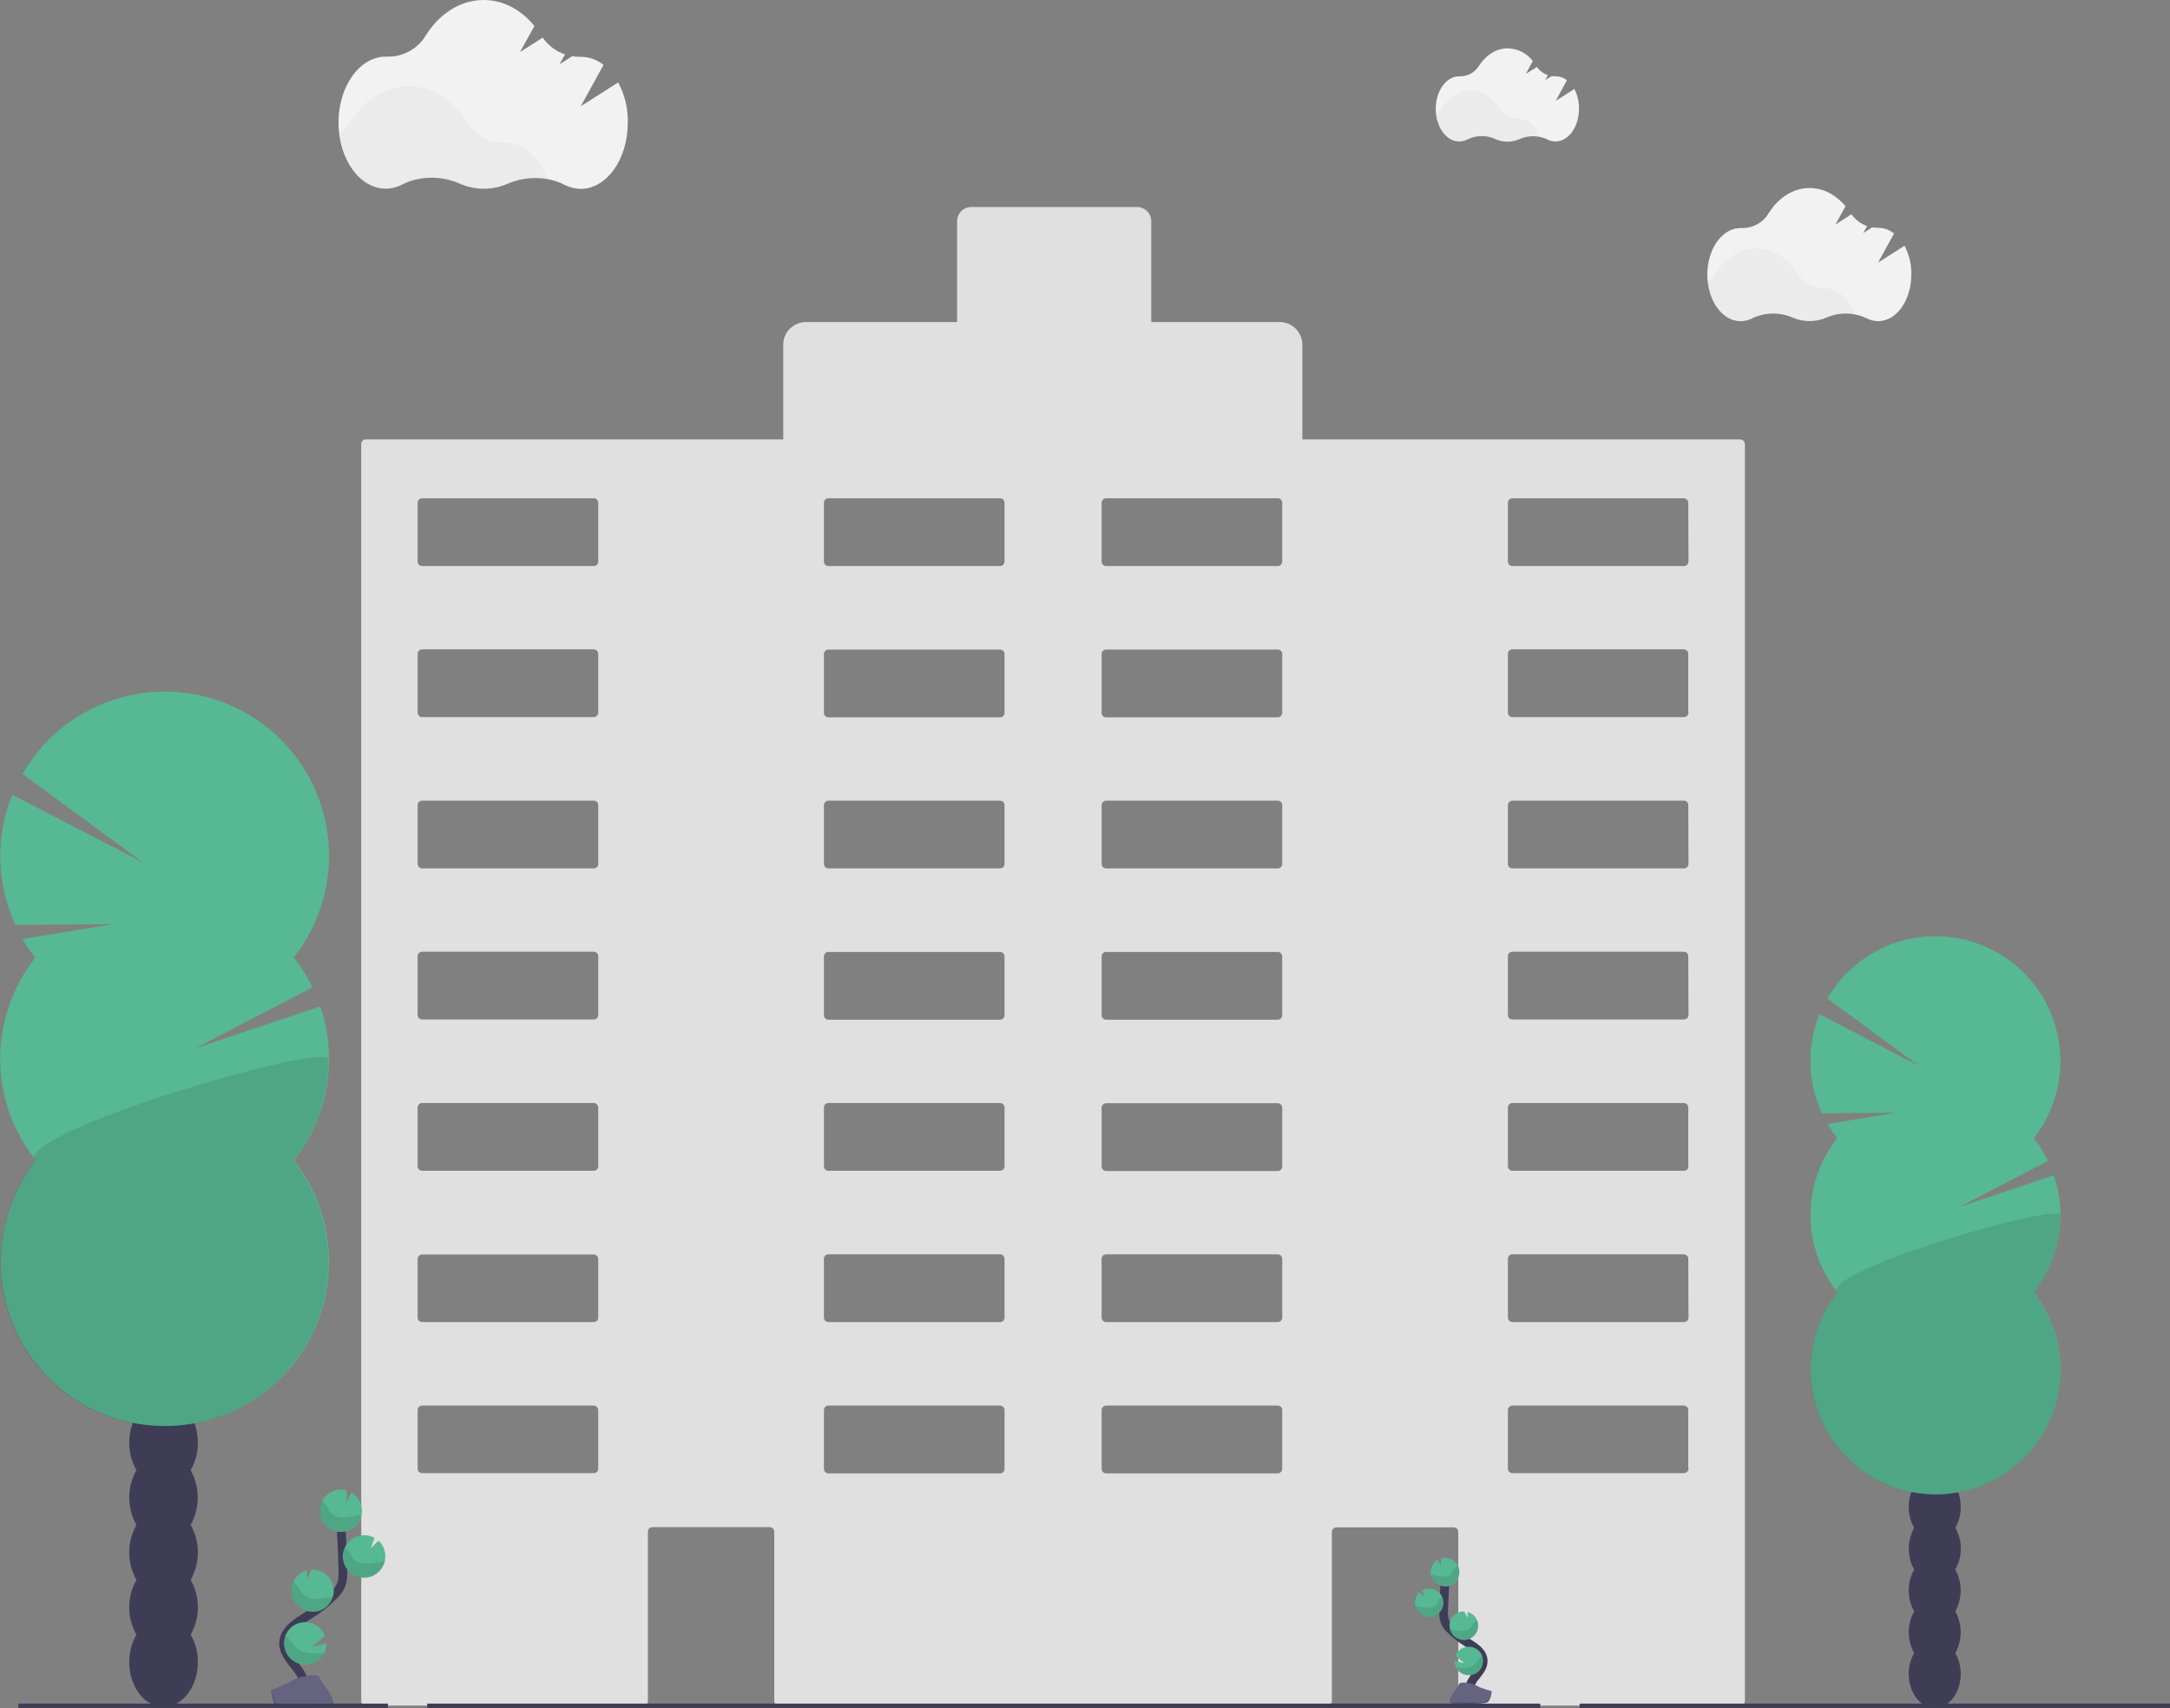 <?xml version="1.0" encoding="utf-8"?>
<!-- Generator: Adobe Illustrator 26.0.2, SVG Export Plug-In . SVG Version: 6.00 Build 0)  -->
<svg version="1.1" id="Layer_1" xmlns="http://www.w3.org/2000/svg" xmlns:xlink="http://www.w3.org/1999/xlink" x="0px" y="0px"
	 viewBox="0 0 992.4 781.3" style="enable-background:new 0 0 992.4 781.3;" xml:space="preserve">
<rect x="0" y="0" width="992.4" height="781.3" fill="#808080" stroke="none"/>
<style type="text/css">
	.st0{fill:#3F3D56;}
	.st1{fill:#57B894;}
	.st2{opacity:0.1;enable-background:new    ;}
	.st3{fill:#E0E0E0;}
	.st4{fill:#F2F2F2;}
	.st5{opacity:3.000000e-02;enable-background:new    ;}
	.st6{fill:none;stroke:#3F3D56;stroke-width:4;stroke-miterlimit:10;}
	.st7{fill:#656380;}
	.st8{opacity:0.2;enable-background:new    ;}
</style>
<path class="st0" d="M87.2,672.4c2.2-3.8,3.3-8.1,3.3-12.5c0-11.3-7-20.5-15.7-20.5s-15.7,9.2-15.7,20.5c0,4.4,1.1,8.7,3.3,12.5
	c-4.4,7.8-4.4,17.3,0,25.1c-4.4,7.8-4.4,17.3,0,25.1c-4.4,7.8-4.4,17.3,0,25.1c-2.2,3.8-3.3,8.1-3.3,12.5c0,11.3,7,20.5,15.7,20.5
	s15.7-9.2,15.7-20.5c0-4.4-1.1-8.7-3.3-12.5c4.4-7.8,4.4-17.3,0-25.1c4.4-7.8,4.4-17.3,0-25.1C91.5,689.7,91.5,680.2,87.2,672.4
	L87.2,672.4z"/>
<ellipse class="st0" cx="74.7" cy="634.8" rx="15.7" ry="20.5"/>
<ellipse class="st0" cx="74.7" cy="609.7" rx="15.7" ry="20.5"/>
<path class="st1" d="M16.1,438.1c-2.1-2.7-4.1-5.6-5.8-8.6l41.2-6.8l-44.5,0.3c-8.6-18.8-9.2-40.3-1.4-59.5l59.8,31l-55.1-40.5
	c20.7-36,66.6-48.3,102.5-27.7c36,20.7,48.3,66.6,27.7,102.5c-1.8,3.2-3.9,6.3-6.2,9.1c3.3,4.2,6.2,8.8,8.6,13.7l-53.4,27.8l57-19.1
	c8.1,24,3.6,50.6-12.1,70.5c25.6,32.6,20,79.8-12.6,105.4c-32.6,25.6-79.8,20-105.4-12.6c-21.4-27.2-21.4-65.6,0-92.9
	C-5.3,503.7-5.3,465.3,16.1,438.1L16.1,438.1z"/>
<path class="st2" d="M150.2,484.5c0,16.8-5.6,33.2-16.1,46.4c25.6,32.6,20,79.8-12.6,105.4C89,662,41.8,656.4,16.1,623.8
	c-21.4-27.2-21.4-65.6,0-92.9C6,518.2,150.2,476.1,150.2,484.5z"/>
<path class="st0" d="M894.2,698.8c1.7-2.9,2.5-6.2,2.5-9.5c0-8.6-5.3-15.6-11.9-15.6s-11.9,7-11.9,15.6c0,3.3,0.8,6.6,2.5,9.5
	c-3.3,5.9-3.3,13.2,0,19.1c-3.3,5.9-3.3,13.2,0,19.1c-3.3,5.9-3.3,13.1,0,19.1c-1.7,2.9-2.5,6.2-2.5,9.5c0,8.6,5.3,15.6,11.9,15.6
	s11.9-7,11.9-15.6c0-3.3-0.8-6.6-2.5-9.5c3.3-5.9,3.3-13.1,0-19.1c3.3-5.9,3.3-13.2,0-19.1C897.6,711.9,897.6,704.7,894.2,698.8z"/>
<ellipse class="st0" cx="884.8" cy="670.2" rx="11.9" ry="15.6"/>
<ellipse class="st0" cx="884.8" cy="651.1" rx="11.9" ry="15.6"/>
<path class="st1" d="M840.2,520.6c-1.6-2.1-3.1-4.3-4.4-6.5l31.3-5.2l-33.9,0.3c-6.6-14.3-7-30.7-1.1-45.3l45.5,23.6l-41.9-30.8
	c15.8-27.3,50.8-36.6,78.1-20.8c27.3,15.8,36.6,50.8,20.8,78.1c-1.3,2.3-2.8,4.5-4.5,6.6c2.5,3.2,4.7,6.7,6.5,10.4l-40.7,21.1
	l43.4-14.6c6.2,18.3,2.7,38.5-9.2,53.6c19.5,24.8,15.2,60.7-9.6,80.2s-60.7,15.2-80.2-9.6c-16.3-20.7-16.3-49.9,0-70.6
	C823.9,570.5,823.9,541.3,840.2,520.6L840.2,520.6z"/>
<path class="st2" d="M942.2,555.9c0,12.8-4.3,25.3-12.2,35.3c19.5,24.8,15.2,60.7-9.6,80.2s-60.7,15.2-80.2-9.6
	c-16.3-20.7-16.3-49.9,0-70.6C832.5,581.5,942.2,549.5,942.2,555.9z"/>
<path class="st3" d="M795.9,201H595.6v-43.3c0-5.7-4.6-10.4-10.3-10.4c0,0,0,0,0,0h-58.8v-46.1c0-3.6-2.9-6.5-6.5-6.5l0,0h-75.8
	c-3.6,0-6.5,2.9-6.5,6.5v46.1h-69.1c-5.7,0-10.4,4.6-10.4,10.3c0,0,0,0,0,0V201l0,0H167.3c-1.2,0-2.1,0.9-2.1,2.1V778
	c0,1.2,0.9,2.1,2.1,2.1h126.9c1.2,0,2.1-0.9,2.1-2.1v-77.4c0-1.2,0.9-2.1,2.1-2.1H352c1.2,0,2.1,0.9,2.1,2.1V778
	c0,1.2,0.9,2.1,2.1,2.1H607c1.2,0,2.1-1,2.1-2.1v-77.3c0-1.2,0.9-2.1,2.1-2.1h53.6c1.2,0,2.1,0.9,2.1,2.1V778c0,1.2,0.9,2.1,2.1,2.1
	h126.9c1.2,0,2.1-1,2.1-2.1V203.1C798,202,797,201,795.9,201z M273.6,671.7c0,1.2-0.9,2.1-2.1,2.1h-78.4c-1.2,0-2.1-0.9-2.1-2.1
	c0,0,0,0,0,0V645c0-1.2,0.9-2.1,2.1-2.1c0,0,0,0,0,0h78.4c1.2,0,2.1,1,2.1,2.1L273.6,671.7z M273.6,602.6c0,1.2-0.9,2.1-2.1,2.1
	h-78.4c-1.2,0-2.1-0.9-2.1-2.1c0,0,0,0,0,0v-26.7c0-1.2,0.9-2.1,2.1-2.1c0,0,0,0,0,0h78.4c1.2,0,2.1,1,2.1,2.1l0,0L273.6,602.6z
	 M273.6,533.4c0,1.2-0.9,2.1-2.1,2.1h-78.4c-1.2,0-2.1-0.9-2.1-2.1v-26.8c0-1.2,0.9-2.1,2.1-2.1c0,0,0,0,0,0h78.4
	c1.2,0,2.1,1,2.1,2.1L273.6,533.4z M273.6,464.2c0,1.2-0.9,2.1-2.1,2.1c0,0,0,0,0,0h-78.4c-1.2,0-2.1-0.9-2.1-2.1c0,0,0,0,0,0v-26.8
	c0-1.2,0.9-2.1,2.1-2.1c0,0,0,0,0,0h78.4c1.2,0,2.1,0.9,2.1,2.1c0,0,0,0,0,0L273.6,464.2z M273.6,395.1c0,1.2-0.9,2.1-2.1,2.1h-78.4
	c-1.2,0-2.1-0.9-2.1-2.1c0,0,0,0,0,0v-26.8c0-1.2,0.9-2.1,2.1-2.1c0,0,0,0,0,0h78.4c1.2,0,2.1,0.9,2.1,2.1L273.6,395.1z
	 M273.6,325.9c0,1.2-0.9,2.1-2.1,2.1h-78.4c-1.2,0-2.1-0.9-2.1-2.1c0,0,0,0,0,0v-26.8c0-1.2,0.9-2.1,2.1-2.1h78.4
	c1.2,0,2.1,1,2.1,2.1L273.6,325.9z M273.6,256.8c0,1.2-0.9,2.1-2.1,2.1h0h-78.4c-1.2,0-2.1-0.9-2.1-2.1c0,0,0,0,0,0V230
	c0-1.2,0.9-2.1,2.1-2.1c0,0,0,0,0,0h78.4c1.2,0,2.1,1,2.1,2.1v0L273.6,256.8z M459.4,671.8c0,1.2-0.9,2.1-2.1,2.1c0,0,0,0,0,0h-78.4
	c-1.2,0-2.1-0.9-2.1-2.1V645c0-1.2,0.9-2.1,2.1-2.1h78.4c1.2,0,2.1,0.9,2.1,2.1c0,0,0,0,0,0V671.8z M459.4,602.6
	c0,1.2-0.9,2.1-2.1,2.1c0,0,0,0,0,0h-78.4c-1.2,0-2.1-0.9-2.1-2.1v-26.8c0-1.2,0.9-2.1,2.1-2.1h78.4c1.2,0,2.1,0.9,2.1,2.1
	c0,0,0,0,0,0V602.6z M459.4,533.4c0,1.2-0.9,2.1-2.1,2.1h-78.4c-1.2,0-2.1-0.9-2.1-2.1v-26.8c0-1.2,0.9-2.1,2.1-2.1h78.4
	c1.2,0,2.1,0.9,2.1,2.1c0,0,0,0,0,0V533.4z M459.4,464.3c0,1.2-0.9,2.1-2.1,2.1c0,0,0,0,0,0h-78.4c-1.2,0-2.1-0.9-2.1-2.1
	c0,0,0,0,0,0v-26.8c0-1.2,0.9-2.1,2.1-2.1c0,0,0,0,0,0h78.4c1.2,0,2.1,0.9,2.1,2.1c0,0,0,0,0,0V464.3z M459.4,395.1
	c0,1.2-0.9,2.1-2.1,2.1c0,0,0,0,0,0h-78.4c-1.2,0-2.1-0.9-2.1-2.1v-26.8c0-1.2,1-2.1,2.1-2.1h78.4c1.2,0,2.1,0.9,2.1,2.1
	c0,0,0,0,0,0V395.1z M459.4,326c0,1.2-0.9,2.1-2.1,2.1c0,0,0,0,0,0h-78.4c-1.2,0-2.1-0.9-2.1-2.1v-26.8c0-1.2,0.9-2.1,2.1-2.1h78.4
	c1.2,0,2.1,0.9,2.1,2.1V326z M459.4,256.8c0,1.2-0.9,2.1-2.1,2.1c0,0,0,0,0,0h-78.4c-1.2,0-2.1-0.9-2.1-2.1V230
	c0-1.2,0.9-2.1,2.1-2.1h78.4c1.2,0,2.1,0.9,2.1,2.1c0,0,0,0,0,0V256.8z M586.4,671.8c0,1.2-1,2.1-2.1,2.1h0h-78.4
	c-1.2,0-2.1-0.9-2.1-2.1V645c0-1.2,0.9-2.1,2.1-2.1h78.4c1.2,0,2.1,0.9,2.1,2.1L586.4,671.8z M586.4,602.6c0,1.2-0.9,2.1-2.1,2.1
	c0,0,0,0,0,0h-78.4c-1.2,0-2.1-0.9-2.1-2.1v-26.8c0-1.2,0.9-2.1,2.1-2.1h78.4c1.2,0,2.1,0.9,2.1,2.1c0,0,0,0,0,0L586.4,602.6z
	 M586.4,533.5c0,1.2-0.9,2.1-2.1,2.1h-78.4c-1.2,0-2.1-0.9-2.1-2.1v-26.8c0-1.2,0.9-2.1,2.1-2.1h78.4c1.2,0,2.1,0.9,2.1,2.1
	L586.4,533.5z M586.4,464.3c0,1.2-0.9,2.1-2.1,2.1c0,0,0,0,0,0h-78.4c-1.2,0-2.1-0.9-2.1-2.1v-26.8c0-1.2,0.9-2.1,2.1-2.1h78.4
	c1.2,0,2.1,0.9,2.1,2.1c0,0,0,0,0,0L586.4,464.3z M586.4,395.1c0,1.2-0.9,2.1-2.1,2.1h-78.4c-1.2,0-2.1-0.9-2.1-2.1v-26.8
	c0-1.2,0.9-2.1,2.1-2.1h78.4c1.2,0,2.1,0.9,2.1,2.1v0L586.4,395.1z M586.4,326c0,1.2-1,2.1-2.1,2.1l0,0h-78.4
	c-1.2,0-2.1-0.9-2.1-2.1v-26.8c0-1.2,0.9-2.1,2.1-2.1h78.4c1.2,0,2.1,0.9,2.1,2.1L586.4,326z M586.4,256.8c0,1.2-0.9,2.1-2.1,2.1
	c0,0,0,0,0,0h-78.4c-1.2,0-2.1-0.9-2.1-2.1V230c0-1.2,0.9-2.1,2.1-2.1h78.4c1.2,0,2.1,0.9,2.1,2.1c0,0,0,0,0,0L586.4,256.8z
	 M772.2,671.7c0,1.2-1,2.1-2.1,2.1h-78.4c-1.2,0-2.1-0.9-2.1-2.1v0V645c0-1.2,0.9-2.1,2.1-2.1H770c1.2,0,2.1,0.9,2.1,2.1
	c0,0,0,0,0,0V671.7z M772.2,602.6c0,1.2-0.9,2.1-2.1,2.1h-78.4c-1.2,0-2.1-0.9-2.1-2.1c0,0,0,0,0,0v-26.8c0-1.2,0.9-2.1,2.1-2.1
	c0,0,0,0,0,0H770c1.2,0,2.1,0.9,2.1,2.1L772.2,602.6z M772.2,533.4c0,1.2-0.9,2.1-2.1,2.1h-78.4c-1.2,0-2.1-0.9-2.1-2.1v-26.8
	c0-1.2,0.9-2.1,2.1-2.1H770c1.2,0,2.1,0.9,2.1,2.1c0,0,0,0,0,0V533.4z M772.2,464.2c0,1.2-0.9,2.1-2.1,2.1c0,0,0,0,0,0h-78.4
	c-1.2,0-2.1-0.9-2.1-2.1c0,0,0,0,0,0v-26.8c0-1.2,0.9-2.1,2.1-2.1c0,0,0,0,0,0H770c1.2,0,2.1,0.9,2.1,2.1c0,0,0,0,0,0L772.2,464.2z
	 M772.2,395.1c0,1.2-0.9,2.1-2.1,2.1h-78.4c-1.2,0-2.1-0.9-2.1-2.1v-26.8c0-1.2,1-2.1,2.1-2.1l0,0H770c1.2,0,2.1,0.9,2.1,2.1
	L772.2,395.1z M772.2,325.9c0,1.2-1,2.1-2.1,2.1h-78.4c-1.2,0-2.1-0.9-2.1-2.1v0v-26.8c0-1.2,0.9-2.1,2.1-2.1H770
	c1.2,0,2.1,0.9,2.1,2.1c0,0,0,0,0,0V325.9z M772.2,256.8c0,1.2-0.9,2.1-2.1,2.1h-78.4c-1.2,0-2.1-0.9-2.1-2.1c0,0,0,0,0,0V230
	c0-1.2,0.9-2.1,2.1-2.1c0,0,0,0,0,0H770c1.2,0,2.1,0.9,2.1,2.1L772.2,256.8z"/>
<path class="st4" d="M282.7,37.7l-17.1,10.9l10.4-18.9c-2.9-2.4-6.6-3.7-10.4-3.7h-0.3c-1.2,0-2.4-0.1-3.6-0.3l-5.8,3.7l2.5-4.5
	c-4.1-1.4-7.7-4.1-10.2-7.7l-10.4,6.6l6.6-11.9C238.4,4.5,230.2,0,221.2,0c-10.8,0-20.4,6.4-26.6,16.4c-3.7,6.1-10.5,9.7-17.6,9.5
	h-0.6c-11.9,0-21.6,13.5-21.6,30.2s9.7,30.2,21.6,30.2c2.6,0,5.2-0.7,7.5-1.9c7.8-4,18-4.1,26.1-0.5c7.1,3.2,15.2,3.2,22.2,0.1
	c8.1-3.5,18.2-3.5,25.9,0.5c2.3,1.2,4.8,1.8,7.4,1.9c11.9,0,21.6-13.5,21.6-30.2C287.3,49.7,285.7,43.3,282.7,37.7z"/>
<path class="st5" d="M250.4,81.9c-6.2-1.2-12.7-0.5-18.5,2c-7.1,3.2-15.2,3.2-22.2,0c-8.1-3.6-18.4-3.5-26.1,0.5
	c-2.3,1.2-4.9,1.9-7.5,1.9c-10.6,0-19.4-10.7-21.2-24.8c2.1-1.5,3.9-3.5,5.3-5.7c6.2-10,15.8-16.4,26.6-16.4s20.3,6.3,26.5,16.2
	c3.8,6.1,10.4,9.8,17.6,9.7h0.3C239.5,65.3,246.8,72,250.4,81.9z"/>
<path class="st4" d="M871,112.4l-12.1,7.7l7.3-13.3c-2.1-1.7-4.6-2.6-7.3-2.6h-0.2c-0.8,0-1.7-0.1-2.5-0.2l-4.1,2.6l1.8-3.2
	c-2.9-1-5.4-2.9-7.2-5.4l-7.3,4.7l4.6-8.4c-4.3-5.1-10-8.3-16.4-8.3c-7.6,0-14.4,4.5-18.8,11.6c-2.6,4.3-7.4,6.9-12.4,6.7H796
	c-8.4,0-15.2,9.5-15.2,21.3s6.8,21.3,15.2,21.3c1.9,0,3.7-0.5,5.3-1.3c5.8-2.8,12.5-2.9,18.4-0.4c5,2.2,10.7,2.2,15.7,0
	c5.9-2.5,12.5-2.4,18.3,0.4c1.6,0.8,3.4,1.3,5.2,1.3c8.4,0,15.2-9.5,15.2-21.3C874.2,120.9,873.1,116.5,871,112.4z"/>
<path class="st5" d="M848.2,143.6c-4.4-0.8-8.9-0.3-13,1.4c-5,2.2-10.7,2.2-15.7,0c-5.9-2.6-12.6-2.5-18.4,0.4
	c-1.6,0.9-3.5,1.3-5.3,1.3c-7.5,0-13.7-7.5-15-17.5c1.5-1.1,2.8-2.4,3.7-4c4.4-7.1,11.2-11.6,18.8-11.6s14.3,4.5,18.7,11.5
	c2.7,4.3,7.4,6.9,12.4,6.8h0.2C840.6,131.9,845.7,136.6,848.2,143.6z"/>
<path class="st4" d="M720,40.7l-8.5,5.4l5.1-9.4c-1.5-1.2-3.3-1.8-5.1-1.8h-0.1c-0.6,0-1.2,0-1.8-0.1l-2.9,1.8l1.2-2.2
	c-2-0.7-3.8-2-5-3.8l-5.1,3.2l3.2-5.9c-2.8-3.6-7-5.7-11.5-5.8c-5.3,0-10.1,3.2-13.2,8.1c-1.9,3-5.2,4.8-8.7,4.7h-0.3
	c-5.9,0-10.7,6.7-10.7,14.9s4.8,14.9,10.7,14.9c1.3,0,2.6-0.3,3.7-0.9c4.1-2,8.8-2.1,12.9-0.2c1.7,0.8,3.6,1.2,5.5,1.2
	c1.9,0,3.7-0.4,5.5-1.2c4.1-1.8,8.8-1.7,12.8,0.2c1.1,0.6,2.4,0.9,3.7,0.9c5.9,0,10.7-6.7,10.7-14.9C722.2,46.6,721.4,43.4,720,40.7
	z"/>
<path class="st5" d="M704,62.4c-3.1-0.6-6.3-0.2-9.1,1c-3.5,1.6-7.5,1.6-11,0c-4.1-1.8-8.8-1.7-12.9,0.2c-1.1,0.6-2.4,0.9-3.7,0.9
	c-5.2,0-9.6-5.3-10.5-12.2c1-0.8,1.9-1.7,2.6-2.8c3.1-4.9,7.8-8.1,13.2-8.1s10,3.1,13.1,8c1.9,3,5.2,4.8,8.7,4.8h0.1
	C698.7,54.2,702.3,57.6,704,62.4z"/>
<path class="st6" d="M138.6,774.7c2.1-3.8-0.3-8.5-3-11.9s-5.9-6.9-5.9-11.2c0.1-6.2,6.7-9.9,12-13.2c3.9-2.4,7.5-5.3,10.8-8.6
	c1.4-1.3,2.5-2.8,3.3-4.4c1.1-2.4,1.1-5.2,1-7.8c-0.2-8.9-0.7-17.7-1.3-26.6"/>
<path class="st1" d="M165.5,690.5c-0.2-3.3-2-6.3-4.8-7.9l-2.2,4.3l0.1-5.2c-5.1-1.5-10.5,1.4-12,6.6c-1.5,5.1,1.4,10.5,6.6,12
	c5.1,1.5,10.5-1.4,12-6.6C165.4,692.6,165.5,691.5,165.5,690.5z"/>
<path class="st1" d="M148.2,756.1c-2.4,4.8-8.3,6.6-13,4.2c-3.1-1.6-5.1-4.7-5.3-8.2c-0.1-1.3,0.2-2.7,0.6-3.9
	c1.9-5,7.5-7.5,12.5-5.6c2.6,1,4.6,3.1,5.6,5.7l-6.1,4.9l6.6-1.5C149.3,753.2,148.9,754.7,148.2,756.1z"/>
<path class="st1" d="M143.4,737.2c-5.3,0.2-9.9-3.9-10.1-9.2c0,0,0,0,0,0c-0.1-1.5,0.2-3,0.8-4.4c1.2-2.6,3.5-4.6,6.2-5.4v4l2.2-4.3
	l0,0c5.3-0.2,9.9,3.9,10.1,9.2c0,0,0,0,0,0c0.1,1.1-0.1,2.2-0.4,3.3C151,734.3,147.5,737.1,143.4,737.2z"/>
<path class="st1" d="M167,721.6c-5.3,0.3-9.9-3.8-10.2-9.2c-0.3-5.3,3.8-9.9,9.2-10.2c1.8-0.1,3.7,0.3,5.3,1.2l-1.7,4.7l3.5-3.4
	c1.9,1.7,3,4.1,3.1,6.7c0,0.9,0,1.8-0.2,2.7C174.9,718.3,171.3,721.4,167,721.6z"/>
<path class="st2" d="M164.2,693c-2.2,0.2-4.4,0.9-6.7,1.1s-4.7-0.4-6.1-2.1c-0.7-1-1.3-2.1-1.8-3.2c-0.6-1-1.5-1.7-2.4-2.3
	c-2.4,4.8-0.5,10.6,4.2,13c4.8,2.4,10.6,0.5,13-4.2c0.4-0.7,0.7-1.5,0.8-2.4C164.9,693,164.5,693,164.2,693z"/>
<path class="st2" d="M167,721.6c-5.4,0.2-9.9-3.9-10.1-9.2c-0.1-1.6,0.2-3.2,0.9-4.6c0.8,0.5,1.4,1.2,2,2c0.6,1.1,1.2,2.2,1.9,3.2
	c1.5,1.8,4.1,2.3,6.4,2.2s4.6-0.8,6.9-1c0.3,0,0.6,0,1-0.1C174.9,718.4,171.3,721.4,167,721.6z"/>
<path class="st2" d="M143.4,737.2c-5.3,0.2-9.9-3.9-10.1-9.2c0,0,0,0,0,0c-0.1-1.5,0.2-3,0.8-4.4c0.8,0.5,1.5,1.2,2.1,2
	c0.6,1.1,1.3,2.2,2.1,3.3c1.6,1.8,4.4,2.5,6.9,2.4s4.7-0.6,7.1-0.8C151,734.3,147.5,737,143.4,737.2z"/>
<path class="st2" d="M148.2,756.1c-2.4,4.8-8.3,6.6-13,4.2c-3.1-1.6-5.1-4.7-5.3-8.2c-0.1-1.3,0.2-2.7,0.6-3.9
	c0.8,0.5,1.5,1.2,2.1,1.9c0.8,1.2,1.7,2.3,2.6,3.4c2,1.9,5.2,2.8,8,2.8C144.9,756.3,146.5,756.2,148.2,756.1z"/>
<path class="st7" d="M124,773.1c0,0,7.6-3,10-4.6s11.8-3.6,12.3-1s11.4,13.1,2.8,13.2s-20.1,1.4-22.4,0S124,773.1,124,773.1z"/>
<path class="st8" d="M149.3,779.7c-8.6,0.1-20.1,1.4-22.4,0c-1.8-1.1-2.4-4.9-2.7-6.7H124c0,0,0.5,6.2,2.8,7.6s13.7,0.1,22.4,0
	c2.5,0,3.3-0.9,3.3-2.2C152.1,779.2,151.2,779.7,149.3,779.7z"/>
<path class="st6" d="M672.4,775.2c-1.4-2.5,0.2-5.7,2-8s4-4.7,3.9-7.6c-0.1-4.2-4.5-6.6-8-8.8c-2.6-1.6-5-3.6-7.2-5.8
	c-0.9-0.9-1.7-1.9-2.2-3c-0.6-1.7-0.8-3.5-0.7-5.3c0.2-6,0.5-11.9,0.9-17.8"/>
<path class="st1" d="M654.3,718.7c0.1-2.2,1.3-4.2,3.2-5.3l1.5,2.9l0-3.5c0.7-0.2,1.4-0.3,2.2-0.2c3.6,0.2,6.4,3.2,6.2,6.8
	c-0.2,3.6-3.2,6.4-6.8,6.2C656.9,725.3,654.2,722.2,654.3,718.7C654.3,718.7,654.3,718.7,654.3,718.7L654.3,718.7z"/>
<path class="st1" d="M665.9,762.7c1.6,3.2,5.6,4.4,8.8,2.8c3.2-1.6,4.4-5.6,2.8-8.8c-1.6-3.2-5.6-4.4-8.8-2.8
	c-1.4,0.7-2.6,2-3.1,3.5l4.1,3.3l-4.5-1C665.2,760.8,665.5,761.8,665.9,762.7z"/>
<path class="st1" d="M669.2,750.1c3.6,0.2,6.6-2.6,6.8-6.2c0,0,0,0,0,0c0.1-1-0.1-2.1-0.6-3c-0.8-1.8-2.3-3.1-4.2-3.6v2.7l-1.5-2.9
	l0,0c-3.6-0.2-6.6,2.6-6.8,6.2c0,0.8,0.1,1.5,0.3,2.2C664,748.1,666.4,750,669.2,750.1z"/>
<path class="st1" d="M653.3,739.6c3.6,0.2,6.6-2.6,6.8-6.2c0.2-3.6-2.6-6.6-6.2-6.8c-1.2-0.1-2.4,0.2-3.5,0.8l1.2,3.2l-2.4-2.3
	c-1.3,1.2-2,2.8-2.1,4.5c0,0.6,0,1.2,0.2,1.8C648,737.4,650.4,739.4,653.3,739.6z"/>
<path class="st2" d="M655.2,720.4c1.5,0.2,3,0.6,4.5,0.7c1.5,0.2,3.1-0.4,4.1-1.5c0.4-0.7,0.8-1.4,1.2-2.1c0.4-0.6,1-1.2,1.6-1.5
	c0.5,1,0.8,2.1,0.7,3.2c-0.2,3.6-3.2,6.4-6.8,6.2c-2.9-0.1-5.4-2.2-6-5.1C654.7,720.4,655,720.4,655.2,720.4z"/>
<path class="st2" d="M653.3,739.6c3.6,0.2,6.6-2.6,6.8-6.2c0.1-1.1-0.2-2.1-0.6-3.1c-0.5,0.4-1,0.8-1.3,1.4
	c-0.4,0.7-0.8,1.5-1.3,2.2c-1.1,1.1-2.7,1.7-4.3,1.5c-1.6-0.1-3.1-0.5-4.7-0.7c-0.2,0-0.4,0-0.7,0
	C648,737.5,650.5,739.5,653.3,739.6z"/>
<path class="st2" d="M669.2,750.1c3.6,0.2,6.6-2.6,6.8-6.2c0,0,0,0,0,0c0.1-1-0.1-2.1-0.6-3c-0.5,0.4-1,0.8-1.4,1.3
	c-0.4,0.8-0.9,1.5-1.4,2.2c-1.2,1.2-2.9,1.7-4.6,1.6c-1.6,0-3.2-0.4-4.8-0.5C664.1,748.1,666.4,749.9,669.2,750.1z"/>
<path class="st2" d="M665.9,762.7c1.7,3.2,5.6,4.4,8.8,2.7c2.9-1.5,4.2-5,3.1-8c-0.5,0.4-1,0.8-1.4,1.3c-0.5,0.8-1.1,1.6-1.7,2.3
	c-1.5,1.3-3.4,1.9-5.4,1.9C668.1,762.9,667,762.8,665.9,762.7z"/>
<path class="st7" d="M682.2,773.5c0,0-5.1-1.3-6.7-2.4s-7.9-2.4-8.3-0.7s-7.7,8.8-1.9,8.8s13.5,0.3,15-0.7S682.2,773.5,682.2,773.5z
	"/>
<path class="st8" d="M665.2,778.7c5.8,0,13.5,0.3,15-0.7c1.2-0.7,1.7-3.3,1.8-4.5h0.2c0,0-0.3,4.2-1.9,5.1s-9.2,0.7-15,0.7
	c-1.7,0-2.2-0.6-2.2-1.5C663.3,778.3,664,778.7,665.2,778.7z"/>
<rect x="195.4" y="779.2" class="st0" width="509" height="2"/>
<rect x="722.4" y="779.2" class="st0" width="270" height="2"/>
<rect x="8.4" y="779.2" class="st0" width="169" height="2"/>
</svg>
